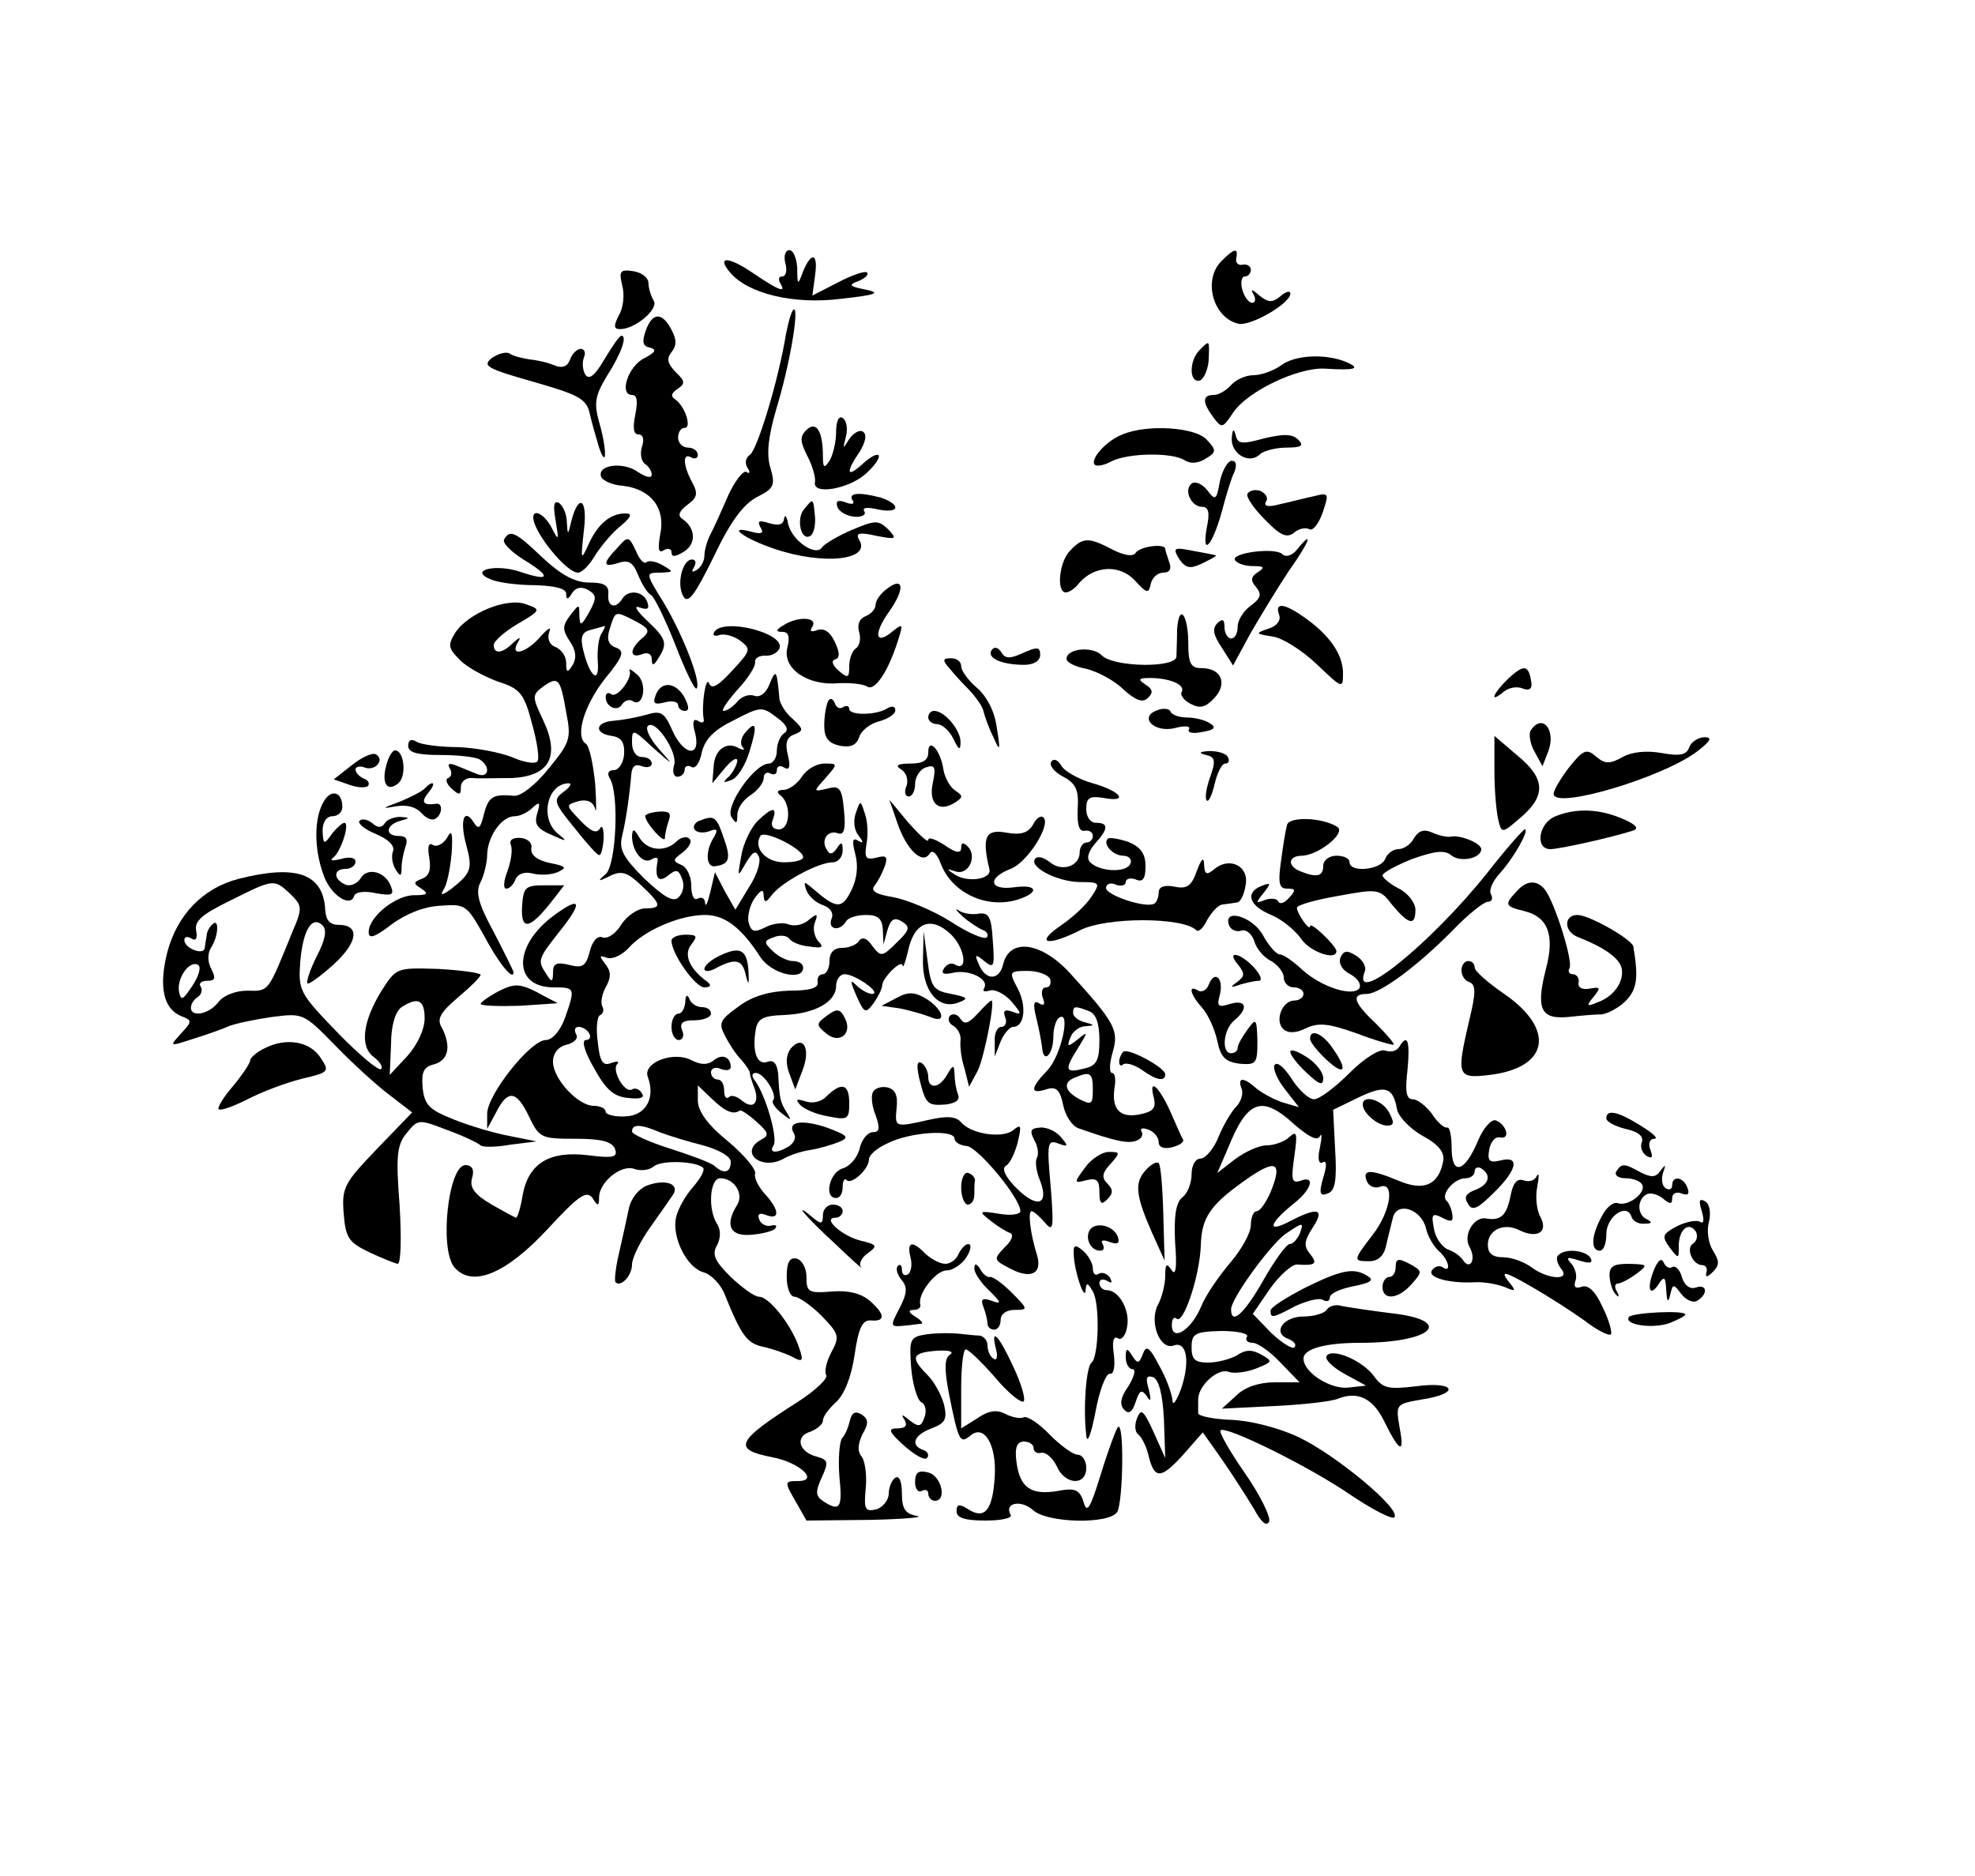 <?xml version="1.0" standalone="no"?>
<!DOCTYPE svg PUBLIC "-//W3C//DTD SVG 20010904//EN"
 "http://www.w3.org/TR/2001/REC-SVG-20010904/DTD/svg10.dtd">
<svg version="1.0" xmlns="http://www.w3.org/2000/svg"
 width="300pt" height="285pt" viewBox="0 0 300 285"
 preserveAspectRatio="xMidYMid meet">
<g transform="translate(0,285) scale(0.1,-0.1)"
fill="#000000" stroke="none">
<path d="M1193 2450 c3 -11 1 -20 -5 -20 -5 0 -6 -4 -3 -10 10 -16 -1 -12 -41
15 -38 26 -56 26 -35 1 27 -32 96 -49 168 -40 54 6 62 9 38 14 -25 5 -27 7
-11 13 10 4 16 10 13 13 -3 3 -23 -4 -44 -15 l-39 -20 4 30 c5 34 -5 38 -18 7
-8 -22 -9 -22 -9 5 -1 15 -6 27 -12 27 -6 0 -9 -9 -6 -20z"/>
<path d="M1856 2454 c-30 -29 -13 -88 26 -96 19 -3 78 31 78 46 0 5 -7 3 -15
-4 -12 -10 -18 -10 -32 1 -11 10 -14 10 -9 2 4 -7 3 -13 -2 -13 -5 0 -12 9
-15 20 -3 11 -1 20 4 20 5 0 9 5 9 10 0 6 -6 9 -12 8 -7 -2 -12 3 -10 10 3 16
-3 15 -22 -4z"/>
<path d="M945 2417 c4 -14 2 -35 -5 -46 -8 -16 -8 -21 2 -21 23 0 59 31 51 43
-4 7 -8 19 -8 27 0 8 -10 16 -23 18 -20 3 -22 0 -17 -21z"/>
<path d="M1194 2343 c-12 -73 -44 -177 -55 -184 -6 -4 -8 -12 -4 -19 5 -7 4
-11 -1 -7 -5 3 -18 -14 -28 -36 -10 -23 -22 -50 -27 -59 -5 -10 -9 -24 -9 -32
0 -8 -5 -18 -12 -22 -7 -4 -8 -3 -4 4 4 7 3 12 -3 12 -14 0 -24 -37 -13 -56 7
-12 17 1 46 60 25 53 45 80 66 91 26 13 28 18 20 45 -6 20 -3 47 9 88 20 65
35 152 27 152 -3 0 -8 -17 -12 -37z"/>
<path d="M981 2348 c-6 -17 -5 -24 6 -26 11 -3 9 -7 -8 -16 -25 -12 -39 -56
-19 -56 8 0 9 -10 5 -30 -4 -20 -3 -30 5 -30 7 0 9 -8 5 -19 -3 -11 -1 -22 5
-26 5 -3 10 -11 10 -16 0 -6 -9 -4 -21 4 -22 16 -62 11 -56 -7 2 -6 17 -13 33
-14 43 -5 65 -34 57 -73 -4 -23 -3 -30 5 -25 7 4 12 2 12 -3 0 -8 6 -7 19 1
19 12 18 36 -3 50 -7 5 -4 12 8 21 15 11 17 17 7 35 -14 26 -14 45 -1 37 6 -3
10 -1 10 4 0 6 -7 11 -15 11 -8 0 -15 7 -15 15 0 8 4 15 10 15 11 0 1 32 -14
43 -8 5 -6 10 3 16 12 8 12 12 -3 26 -12 13 -14 20 -6 30 8 10 8 19 0 34 -14
27 -29 27 -39 -1z"/>
<path d="M918 2304 c-14 -24 -23 -32 -29 -23 -4 7 -5 18 -2 26 3 7 1 13 -5 13
-5 0 -13 -7 -16 -16 -4 -11 -12 -14 -24 -9 -9 4 -26 8 -38 9 -11 2 -25 5 -30
9 -5 3 -17 0 -27 -7 -15 -12 -7 -16 63 -36 70 -20 81 -26 86 -49 3 -14 10 -37
14 -51 12 -35 12 -2 0 39 -8 29 -6 40 12 70 22 34 31 61 22 61 -3 0 -14 -16
-26 -36z"/>
<path d="M1822 2318 c-16 -16 -16 -51 1 -46 6 3 12 17 13 31 1 31 2 31 -14 15z"/>
<path d="M1946 2295 c-11 -8 -30 -15 -42 -15 -12 0 -27 -7 -34 -15 -7 -8 -19
-15 -26 -15 -18 0 -18 -11 -1 -34 13 -17 14 -17 30 7 21 32 98 69 139 67 47
-3 56 0 33 10 -31 13 -78 11 -99 -5z"/>
<path d="M1270 2193 c0 -15 -5 -35 -10 -43 -8 -12 -10 -11 -10 7 0 38 -10 54
-25 40 -10 -10 -10 -17 1 -39 8 -15 13 -33 12 -40 -5 -21 52 -11 78 13 29 27
23 40 -6 14 -24 -22 -26 -13 -4 19 9 15 11 26 5 30 -5 4 -15 -2 -21 -11 -10
-16 -10 -16 -5 4 3 12 1 24 -5 28 -6 4 -10 -5 -10 -22z"/>
<path d="M1705 2190 c-24 -9 -50 -38 -42 -46 3 -3 14 -1 25 5 25 13 92 14 111
2 9 -6 21 -5 32 2 17 10 17 13 2 29 -17 19 -90 24 -128 8z"/>
<path d="M1871 2184 c-1 -24 27 -40 43 -24 5 5 24 10 40 10 23 0 27 3 18 12
-9 9 -22 9 -52 2 -33 -9 -40 -9 -43 5 -3 11 -5 9 -6 -5z"/>
<path d="M1853 2119 c-5 -29 -7 -30 -19 -14 -7 9 -17 14 -23 11 -14 -9 -2 -36
15 -36 10 0 12 -9 7 -32 -8 -46 9 -26 23 25 6 23 14 50 19 60 4 10 3 17 -4 17
-6 0 -14 -14 -18 -31z"/>
<path d="M1895 2100 c-3 -4 9 -22 26 -39 24 -25 34 -29 45 -20 7 6 17 8 23 5
5 -3 14 8 20 25 10 30 10 31 -14 25 -14 -3 -37 -9 -51 -12 -18 -5 -25 -3 -21
4 4 5 0 12 -8 16 -8 3 -17 1 -20 -4z"/>
<path d="M1295 2090 c4 -6 -1 -7 -11 -3 -11 4 -15 2 -12 -7 2 -7 14 -14 26
-15 11 -1 18 3 15 8 -4 6 4 7 21 3 14 -3 26 -2 26 3 0 5 -10 11 -22 15 -34 9
-50 7 -43 -4z"/>
<path d="M844 2059 c5 -30 5 -32 -6 -11 -10 20 -28 30 -28 16 0 -22 50 -84 68
-84 6 0 18 12 27 28 10 15 27 35 39 44 15 13 17 18 6 18 -23 0 -42 -16 -56
-47 -12 -26 -12 -24 -7 22 6 49 -9 56 -20 10 -4 -18 -5 -18 -6 2 0 12 -6 25
-12 29 -8 4 -9 -4 -5 -27z"/>
<path d="M1221 2076 c-12 -15 -4 -49 10 -40 5 3 8 16 7 29 -3 29 -2 29 -17 11z"/>
<path d="M1191 2062 c-1 -9 -8 -11 -22 -7 -16 5 -19 4 -14 -6 6 -9 2 -11 -13
-7 -40 11 -13 -10 35 -26 74 -25 147 -17 128 14 -6 10 0 12 26 6 31 -6 32 -5
18 10 -15 14 -19 14 -55 -1 -21 -9 -41 -21 -45 -26 -9 -16 -47 10 -52 36 -2
11 -5 14 -6 7z"/>
<path d="M766 2031 c-4 -5 10 -19 29 -31 43 -26 41 -34 -4 -19 -37 13 -80 3
-46 -11 11 -5 41 -9 68 -9 30 -1 47 -5 47 -13 0 -10 3 -9 9 1 6 9 14 10 24 5
13 -8 14 -12 2 -34 -12 -21 -14 -22 -15 -6 0 19 0 19 -14 1 -12 -16 -12 -22 0
-40 9 -13 10 -25 4 -35 -8 -13 -10 -12 -10 3 0 10 -7 20 -16 24 -9 3 -13 12
-10 22 4 10 -1 7 -13 -6 -20 -24 -47 -32 -35 -10 6 10 4 10 -7 0 -16 -16 -29
-17 -29 -3 0 6 16 20 36 32 36 21 36 22 13 30 -29 11 -89 -14 -108 -44 -11
-18 -10 -23 7 -40 10 -11 36 -25 57 -33 35 -11 41 -18 53 -64 8 -28 12 -55 8
-58 -4 -4 -21 -1 -39 7 -18 7 -54 14 -82 15 -27 0 -56 4 -62 8 -8 5 -13 3 -13
-6 0 -10 13 -14 49 -14 27 0 54 -3 60 -7 17 -11 13 -29 -4 -22 -8 3 -22 9 -32
13 -10 4 -14 3 -10 -4 4 -6 3 -13 -2 -15 -5 -1 -3 -9 5 -16 12 -11 14 -10 14
2 0 9 8 15 18 14 9 -1 36 0 60 0 57 3 73 33 47 88 -17 36 -17 38 0 51 23 16
26 13 35 -39 8 -40 6 -46 -27 -86 -19 -24 -42 -42 -52 -41 -32 3 -39 -1 -46
-28 -5 -21 -8 -24 -15 -13 -15 24 -22 4 -12 -33 10 -37 8 -43 -22 -67 -15 -11
-18 -11 -12 -1 5 7 10 32 12 55 2 31 0 37 -7 23 -6 -9 -15 -14 -21 -11 -7 5
-9 -2 -6 -19 3 -18 0 -28 -11 -32 -13 -5 -14 -7 -1 -15 12 -8 9 -10 -11 -10
-28 0 -69 -33 -69 -56 0 -11 9 -8 34 11 21 16 50 28 75 29 38 3 40 1 66 -45
22 -42 45 -70 45 -56 0 2 -14 30 -30 61 -24 44 -28 61 -20 76 5 10 10 29 10
42 1 28 22 58 42 58 8 0 20 6 27 13 11 10 12 8 7 -9 -5 -16 0 -23 21 -32 24
-11 26 -11 11 1 -29 23 -17 77 16 77 5 0 2 -6 -8 -13 -16 -12 -15 -16 16 -54
18 -23 35 -42 38 -42 3 -1 6 11 7 26 0 14 -2 21 -6 14 -5 -8 -14 -4 -30 13
-22 23 -22 23 -2 29 13 3 22 -1 25 -12 2 -9 2 9 0 39 -3 30 -9 57 -14 60 -17
11 -3 58 29 99 28 34 30 42 17 47 -12 4 -15 13 -10 28 9 29 8 28 38 13 23 -12
24 -16 11 -27 -19 -16 -19 -31 0 -24 9 4 15 0 15 -7 0 -11 3 -11 10 1 14 22
13 29 -17 57 -17 16 -21 24 -11 20 12 -4 15 -2 11 9 -6 16 -29 19 -38 4 -10
-16 -23 -12 -21 8 1 13 -7 17 -29 17 -21 0 -42 11 -70 37 -42 40 -50 44 -59
29z m148 -143 c-5 -7 -7 -26 -6 -43 3 -35 -12 -24 -22 17 -5 20 -2 28 11 31
10 3 19 5 21 6 2 0 0 -4 -4 -11z"/>
<path d="M938 2018 c-23 -24 -23 -31 2 -23 15 5 22 0 29 -18 6 -14 14 -28 20
-31 5 -3 22 -38 37 -76 15 -39 29 -68 32 -66 8 8 -20 80 -49 129 -29 47 -29
47 -6 47 20 1 21 1 4 11 -10 6 -21 8 -25 5 -3 -4 -11 4 -16 17 -11 23 -12 23
-28 5z"/>
<path d="M1626 2014 c-17 -16 -22 -64 -7 -64 5 0 14 6 20 14 23 27 62 29 85 4
18 -20 21 -20 24 -5 2 9 10 17 19 17 10 0 13 6 9 16 -3 9 -6 18 -6 20 0 9 -39
4 -45 -6 -4 -6 -17 -4 -35 5 -36 19 -45 19 -64 -1z"/>
<path d="M1970 2015 c-7 -9 -17 -12 -22 -7 -11 11 -79 2 -72 -9 3 -5 15 -9 27
-9 17 0 19 -2 8 -9 -11 -7 -12 -13 -3 -23 9 -11 7 -17 -8 -28 -11 -8 -20 -22
-20 -32 0 -10 -4 -18 -10 -18 -5 0 -10 8 -10 17 0 12 -3 14 -11 6 -8 -8 -6
-18 7 -37 l17 -27 26 48 c15 26 41 69 59 96 32 45 38 64 12 32z"/>
<path d="M1791 2001 c10 -14 16 -16 35 -7 12 6 22 11 21 12 -1 1 -17 4 -34 7
-30 6 -32 5 -22 -12z"/>
<path d="M1348 1956 c-10 -7 -18 -18 -18 -25 0 -6 -7 -14 -15 -17 -10 -4 -13
-13 -10 -24 3 -10 1 -21 -5 -25 -5 -3 -10 -15 -10 -27 0 -18 -2 -19 -16 -7 -9
8 -12 15 -6 17 8 2 8 10 0 27 -7 15 -16 21 -26 18 -10 -4 -13 -2 -8 5 9 15
-23 16 -44 2 -12 -7 -12 -10 -1 -10 9 0 11 -8 7 -24 -8 -31 30 -58 77 -54 18
1 38 -1 44 -5 12 -8 33 24 48 73 7 22 6 23 -9 11 -26 -22 -30 -5 -6 29 25 35
23 55 -2 36z"/>
<path d="M1943 1916 c3 -8 -3 -17 -16 -21 -21 -7 -20 -8 6 -12 15 -2 45 -21
67 -42 40 -38 40 -38 40 -12 -1 28 -21 57 -60 84 -30 21 -44 22 -37 3z"/>
<path d="M1788 1894 c0 -16 -1 -35 -1 -41 1 -18 -94 -17 -113 1 -14 15 -54 11
-54 -5 0 -5 13 -12 30 -15 16 -4 42 -17 56 -31 20 -18 30 -21 38 -13 8 8 7 13
-4 20 -12 8 -11 10 7 10 29 0 54 -10 48 -21 -3 -4 3 -13 13 -18 15 -8 23 -6
37 9 20 22 10 45 -20 45 -16 0 -20 7 -20 37 0 44 -14 63 -17 22z"/>
<path d="M1085 1890 c-3 -5 0 -7 7 -5 8 3 22 -1 32 -8 17 -13 17 -15 -12 -46
-21 -23 -31 -29 -35 -19 -5 12 -12 -35 -8 -55 1 -5 -3 -6 -9 -2 -7 4 -9 -2 -4
-19 9 -38 -18 -34 -35 5 -12 27 -17 30 -40 23 -14 -4 -36 -8 -49 -9 -28 -2
-30 -19 -3 -23 15 -2 20 -10 19 -28 -1 -13 -8 -24 -16 -24 -8 0 -10 -5 -6 -12
15 -23 10 -132 -6 -146 -13 -11 -12 -12 6 -3 18 9 27 6 48 -14 31 -29 32 -35
6 -35 -11 0 -27 -11 -36 -24 -8 -14 -21 -23 -29 -20 -7 3 -15 -5 -19 -21 -6
-23 -11 -26 -31 -21 -20 5 -25 2 -25 -11 0 -15 -2 -16 -10 -3 -14 21 -13 23
20 65 36 45 33 55 -9 24 -62 -46 -62 -109 0 -109 33 0 33 -1 17 -47 -7 -19
-19 -33 -29 -33 -23 0 -89 -83 -89 -112 l0 -23 13 24 c18 36 31 35 50 -4 16
-34 19 -35 71 -35 39 0 55 -4 60 -15 5 -13 -2 -15 -41 -10 -58 7 -90 -12 -99
-60 -3 -19 -8 -35 -10 -35 -1 0 -18 9 -37 20 -26 15 -34 26 -30 40 4 13 0 20
-10 20 -26 0 -40 -127 -17 -155 27 -32 79 -10 142 58 47 51 59 59 68 47 8 -13
10 -13 10 1 0 23 34 51 54 43 9 -3 22 -2 29 4 12 10 64 8 75 -2 3 -4 -4 -16
-15 -29 -11 -12 -23 -33 -26 -46 -7 -30 16 -77 42 -84 11 -3 26 -18 32 -34 25
-62 34 -74 58 -79 14 -3 34 -10 44 -15 16 -9 18 -7 11 13 -10 32 -45 78 -61
78 -7 0 -26 14 -43 30 -24 24 -29 34 -21 48 6 11 6 24 0 33 -14 22 -11 69 5
69 21 0 36 -23 26 -40 -19 -30 -12 -48 19 -46 16 1 33 5 38 9 4 5 2 7 -6 5 -7
-2 -16 3 -18 10 -3 8 1 10 11 6 21 -8 20 8 -2 32 -10 11 -17 25 -15 31 2 6
-16 28 -41 49 -31 25 -46 46 -46 62 l0 23 22 -21 c20 -19 32 -24 42 -17 2 1
14 -7 25 -17 19 -17 20 -21 6 -28 -32 -19 1 -46 34 -29 10 6 28 12 42 14 13 2
33 8 43 12 17 7 14 10 -18 22 -39 13 -61 9 -50 -9 4 -6 0 -14 -7 -19 -19 -12
-32 -11 -24 1 7 11 -12 76 -28 98 -6 7 -5 12 1 12 13 0 34 -35 26 -42 -2 -3 3
-11 13 -19 15 -12 16 -12 8 1 -10 16 -11 21 -13 59 -2 16 -7 21 -16 18 -16 -6
-24 15 -18 49 3 17 12 21 43 22 47 2 79 20 79 44 0 10 6 18 13 18 16 0 57 -29
42 -30 -6 0 -17 6 -24 13 -10 10 -10 7 0 -16 12 -27 14 -27 26 -11 7 10 13 22
13 27 0 11 30 41 31 30 1 -4 4 5 8 21 9 45 35 55 65 27 22 -21 27 -59 6 -46
-5 3 -12 0 -16 -6 -5 -8 -1 -10 13 -7 24 6 56 -9 48 -23 -3 -5 0 -6 8 -4 7 3
22 -4 33 -16 16 -19 17 -22 2 -16 -12 4 -15 2 -11 -9 3 -7 0 -14 -6 -14 -6 0
-11 -10 -10 -22 l0 -23 9 23 c5 12 14 22 19 22 17 0 21 31 7 58 -14 26 -13 27
15 27 16 0 31 -6 34 -12 2 -7 0 -13 -6 -13 -6 0 -8 -7 -5 -16 4 -10 2 -13 -6
-8 -8 5 -9 -2 -4 -22 4 -16 8 -37 9 -46 2 -25 17 -10 17 17 0 13 4 26 9 29 18
12 3 -58 -18 -80 -26 -27 -27 -37 -2 -29 15 5 21 0 26 -24 3 -16 14 -32 23
-35 54 -19 75 -24 88 -19 8 3 11 9 8 14 -3 5 2 6 10 3 9 -3 16 -12 16 -19 0
-8 8 -11 20 -8 12 3 19 8 17 12 -2 3 -11 23 -20 44 -18 39 -33 50 -24 18 3
-15 -2 -20 -22 -24 -30 -6 -43 8 -38 41 2 12 1 22 -4 22 -4 0 -4 14 1 31 10
34 4 45 -66 122 -43 46 -90 52 -100 13 -6 -27 -28 -26 -38 1 -6 13 -4 14 9 3
15 -12 16 -9 13 31 -2 36 -6 43 -21 41 -10 -2 -24 0 -31 5 -6 4 -4 0 6 -9 10
-9 24 -18 31 -21 6 -2 9 -7 6 -11 -4 -4 -29 7 -55 24 -27 17 -66 33 -87 37
-25 4 -35 9 -29 17 5 6 12 19 16 30 5 15 2 17 -13 13 -16 -4 -18 0 -15 20 3
14 2 35 -2 46 -7 22 -7 22 -14 2 -4 -11 -3 -26 4 -34 8 -11 8 -13 -1 -8 -8 5
-9 -1 -4 -20 5 -18 3 -38 -6 -56 -14 -28 -22 -28 -56 1 -16 14 -17 14 -12 -1
4 -9 15 -19 25 -22 11 -4 17 -12 13 -21 -6 -16 12 -20 22 -4 3 6 17 10 31 10
18 0 24 -6 25 -22 l1 -23 6 22 c5 17 11 20 22 13 13 -8 12 -13 -8 -32 -22 -22
-24 -22 -37 -5 -8 12 -15 14 -20 8 -3 -6 -15 -11 -26 -11 -12 0 -19 -7 -19
-20 0 -11 -5 -20 -10 -20 -6 0 -9 -6 -8 -12 2 -9 -12 -13 -43 -13 -30 -1 -56
-8 -77 -24 -28 -20 -31 -25 -21 -44 6 -12 17 -29 25 -37 7 -8 13 -17 13 -20 0
-3 3 -13 7 -23 8 -23 -2 -33 -19 -19 -8 7 -17 9 -20 5 -4 -3 -7 1 -7 10 0 10
-4 17 -10 17 -5 0 -10 5 -10 11 0 6 7 9 15 5 8 -3 15 -2 15 3 0 15 -13 21 -26
10 -9 -7 -19 -7 -33 0 -27 15 -75 -3 -67 -25 12 -32 -3 -59 -34 -60 -17 -1
-30 3 -30 7 0 5 -8 9 -18 9 -24 0 -62 41 -62 67 0 13 8 23 21 26 12 3 18 10
14 16 -3 6 -2 11 4 11 5 0 13 -4 16 -10 3 -5 1 -10 -5 -10 -7 0 -2 -18 12 -42
18 -33 30 -44 52 -46 18 -2 26 0 21 7 -3 6 -10 9 -15 6 -11 -7 -32 30 -22 39
3 4 -1 4 -10 1 -12 -5 -17 2 -20 32 -3 21 -1 40 4 41 4 2 6 8 3 13 -3 5 -1 18
5 29 9 16 8 25 -1 36 -9 12 -9 13 3 9 8 -3 23 4 33 15 24 27 78 50 116 50 30
0 55 -19 84 -64 17 -26 65 -37 65 -16 0 6 -7 10 -16 10 -8 0 -22 7 -30 15 -14
13 -14 16 1 21 9 4 20 3 24 -2 3 -5 17 -11 31 -12 19 -3 22 -1 13 8 -6 7 -9
20 -5 29 5 13 3 14 -10 3 -8 -7 -22 -10 -31 -6 -8 3 -24 1 -35 -5 -16 -8 -21
-7 -25 8 -2 9 2 26 9 36 10 14 14 15 14 4 1 -11 3 -11 13 2 15 19 70 49 92 49
8 0 15 8 15 18 0 13 -2 14 -9 3 -6 -9 -11 -10 -15 -2 -10 15 2 31 17 25 9 -3
12 6 9 35 -3 34 -7 38 -25 33 -22 -5 -22 -5 -3 16 19 22 19 22 -2 22 -12 0
-27 -9 -34 -20 -7 -11 -20 -20 -28 -20 -9 0 -11 -3 -5 -8 17 -12 16 -52 -2
-52 -9 0 -13 6 -9 15 7 20 -1 19 -23 -2 -10 -10 -22 -34 -25 -53 -6 -33 -6
-34 7 -11 11 18 15 20 20 9 3 -8 -4 -29 -16 -47 l-20 -33 -16 28 -15 29 -7
-30 c-4 -16 -7 -24 -8 -17 0 7 -5 10 -11 7 -6 -4 -10 5 -10 20 0 14 -7 28 -15
31 -14 6 -13 8 2 19 10 8 15 17 10 21 -4 4 -13 2 -19 -4 -17 -17 -45 -15 -57
6 -8 13 -10 14 -11 2 0 -23 16 -43 29 -36 6 4 11 4 10 -1 -5 -27 1 -35 16 -23
12 10 16 9 21 -5 4 -9 2 -21 -5 -28 -8 -8 -21 -1 -52 28 -33 33 -39 45 -34 65
6 25 11 60 14 94 1 12 6 16 16 12 8 -3 15 -1 15 4 0 6 -7 10 -15 10 -9 0 -15
9 -15 22 0 21 1 21 32 -8 32 -28 32 -28 9 -2 -14 16 -21 31 -17 35 11 12 46
-40 40 -59 -3 -10 -1 -18 5 -18 6 0 11 5 11 11 0 5 5 7 10 4 6 -4 13 6 16 22
5 20 18 34 49 49 40 21 43 21 65 4 15 -11 19 -19 11 -24 -6 -4 -11 -16 -11
-27 0 -10 -6 -19 -12 -19 -22 0 -67 -65 -57 -81 7 -11 9 -11 9 3 0 10 9 23 20
30 11 7 20 19 20 26 0 7 5 10 10 7 6 -3 10 -1 10 5 0 6 5 8 11 4 8 -5 10 1 6
18 -5 19 -2 28 9 32 15 6 15 8 -2 24 -11 9 -19 23 -20 30 -4 44 -5 47 -15 23
-5 -14 -15 -21 -23 -18 -8 3 -20 -1 -26 -9 -7 -8 -16 -14 -21 -14 -4 0 5 14
21 32 16 17 28 36 27 42 -1 6 6 10 15 10 9 -1 19 4 22 11 9 23 -85 47 -99 25z
m135 -342 c0 -5 -13 -8 -29 -8 -28 0 -47 22 -36 40 6 10 65 -20 65 -32z m434
-234 c11 -4 16 -19 16 -44 0 -30 -4 -39 -22 -43 -30 -8 -32 -3 -11 30 16 26
16 27 0 14 -15 -12 -17 -12 -11 3 3 9 14 17 23 17 14 1 14 2 -1 6 -10 2 -18 9
-18 14 0 11 3 11 24 3z m6 -119 c0 -23 -2 -24 -20 -15 -23 12 -26 26 -7 33 23
10 27 7 27 -18z m-658 -65 c13 -5 42 -14 66 -20 25 -7 42 -17 42 -25 0 -17
-11 -19 -25 -6 -6 5 -36 16 -67 26 -32 10 -58 22 -58 26 0 12 14 11 42 -1z"/>
<path d="M1506 1862 c-7 -12 16 -22 50 -22 14 0 24 6 24 15 0 12 -4 13 -26 3
-20 -9 -27 -9 -33 1 -5 8 -11 9 -15 3z"/>
<path d="M1442 1835 c7 -9 21 -24 31 -34 10 -11 20 -25 21 -32 2 -8 8 -25 15
-39 10 -23 11 -21 5 15 -3 24 -15 47 -30 60 -13 11 -24 26 -24 33 0 7 -7 12
-15 12 -13 0 -14 -3 -3 -15z"/>
<path d="M956 1832 c6 -10 -17 -42 -27 -37 -5 4 -9 2 -9 -4 0 -15 18 -23 25
-11 4 6 11 8 16 5 16 -11 23 26 7 40 -8 7 -13 10 -12 7z"/>
<path d="M2292 1820 c-24 -23 -31 -40 -8 -21 7 6 20 9 29 5 10 -4 15 0 13 10
-4 26 -11 27 -34 6z"/>
<path d="M996 1794 c-5 -13 -2 -15 14 -11 11 3 20 1 20 -4 0 -5 5 -9 10 -9 7
0 7 6 0 20 -13 24 -36 26 -44 4z"/>
<path d="M1258 1785 c-3 -6 -6 -22 -6 -37 0 -19 6 -27 24 -31 16 -3 25 1 29
13 3 10 17 21 30 24 14 4 25 11 25 17 0 6 -5 7 -12 3 -17 -11 -58 -11 -58 -1
0 4 -4 6 -9 3 -5 -4 -11 -1 -13 6 -3 7 -7 8 -10 3z"/>
<path d="M1758 1771 c-29 -10 -5 -35 27 -27 15 4 24 3 21 -2 -3 -5 6 -7 20 -4
19 3 22 7 12 13 -7 5 -23 9 -35 9 -12 0 -23 4 -25 9 -1 4 -11 6 -20 2z"/>
<path d="M1410 1760 c0 -5 6 -10 13 -10 8 0 19 -10 25 -22 8 -17 11 -19 11 -6
1 18 -24 48 -40 48 -5 0 -9 -4 -9 -10z"/>
<path d="M1132 1737 c-7 -8 -8 -18 -4 -22 4 -5 2 -5 -5 -2 -19 12 -38 -2 -39
-28 l-2 -25 19 23 c10 12 18 17 19 12 0 -6 -6 -17 -12 -24 -11 -10 -10 -11 3
-6 9 3 21 22 27 42 13 41 11 50 -6 30z"/>
<path d="M2325 1740 c-3 -5 -1 -20 6 -32 l12 -22 9 23 c12 33 -10 58 -27 31z"/>
<path d="M2270 1678 c0 -29 3 -62 6 -74 5 -21 6 -20 35 5 38 33 36 59 -7 94
l-34 29 0 -54z"/>
<path d="M2566 1715 c-4 -12 -14 -14 -42 -9 -22 4 -45 2 -59 -6 -20 -11 -27
-11 -41 1 -14 12 -19 10 -40 -16 -13 -17 -24 -35 -24 -41 0 -25 170 26 220 66
19 15 21 20 9 20 -9 0 -20 -7 -23 -15z"/>
<path d="M1410 1707 c0 -12 -8 -17 -27 -17 -20 0 -24 -3 -14 -9 8 -5 11 -16 8
-25 -4 -9 -2 -16 3 -16 6 0 10 9 10 19 0 10 7 22 16 25 14 5 16 1 11 -23 -7
-32 9 -46 34 -30 12 8 12 10 0 18 -8 5 -16 20 -18 32 -4 29 -23 50 -23 26z"/>
<path d="M535 1688 l-28 -22 23 -8 c13 -5 26 -5 29 -2 3 4 0 9 -6 11 -7 3 -13
9 -13 14 0 4 6 6 14 3 16 -6 31 12 17 20 -5 3 -21 -4 -36 -16z"/>
<path d="M587 1688 c-8 -28 1 -42 18 -28 13 11 9 50 -5 50 -4 0 -10 -10 -13
-22z"/>
<path d="M1832 1703 c14 -3 15 -9 6 -34 -6 -17 -8 -32 -5 -35 3 -3 8 8 12 25
4 17 11 31 16 31 6 0 7 5 4 10 -3 6 -16 9 -28 9 -16 -1 -17 -3 -5 -6z"/>
<path d="M1597 1693 c-4 -6 5 -16 18 -23 19 -10 24 -20 22 -49 -1 -24 2 -35
11 -33 6 1 12 -2 12 -8 0 -5 -4 -10 -10 -10 -5 0 -10 -7 -10 -15 0 -21 -27
-30 -45 -15 -9 7 -18 10 -22 6 -12 -12 31 -35 66 -36 32 0 33 -1 19 -22 -8
-13 -30 -33 -48 -45 -39 -27 -18 -31 31 -6 40 20 155 20 176 0 3 -4 11 3 17
16 7 12 17 23 24 23 7 1 16 2 21 3 5 0 11 12 13 26 6 29 -24 44 -47 25 -12
-10 -15 -9 -16 6 0 13 -4 10 -11 -9 -8 -23 -15 -28 -34 -24 -15 3 -24 0 -24
-9 0 -7 -3 -15 -7 -17 -13 -7 -73 13 -73 24 0 6 7 9 15 5 8 -3 15 -1 15 4 0 5
7 7 15 4 11 -5 15 1 15 20 0 19 -7 29 -26 37 -15 5 -29 7 -31 5 -9 -8 8 -26
23 -26 9 0 14 -6 11 -12 -5 -14 -46 -13 -61 2 -6 6 -3 16 7 28 21 23 21 32 2
32 -9 0 -15 9 -15 21 0 17 5 20 25 17 41 -8 28 10 -15 22 -21 6 -43 18 -48 27
-5 9 -12 11 -15 6z"/>
<path d="M646 1653 c-4 -5 -22 -14 -39 -21 -27 -10 -28 -11 -6 -7 17 3 31 -1
39 -10 7 -8 16 -12 21 -9 11 6 12 24 2 23 -20 -3 -24 2 -13 16 13 15 9 21 -4
8z"/>
<path d="M491 1631 c-14 -25 -14 -70 0 -109 10 -31 41 -52 47 -33 2 6 16 8 33
4 24 -4 28 -3 23 10 -8 23 -36 30 -46 13 -5 -8 -15 -13 -23 -10 -19 8 -19 24
0 24 8 0 15 5 15 11 0 6 -9 8 -22 4 -13 -3 -18 -3 -12 2 12 9 26 53 17 53 -3
0 -12 -8 -19 -17 -12 -17 -13 -16 -14 5 0 13 6 22 15 22 8 0 15 6 15 14 0 24
-18 28 -29 7z"/>
<path d="M1363 1600 c14 -41 38 -64 49 -47 4 7 11 1 17 -15 17 -45 71 -70 119
-54 32 11 27 23 -8 18 -37 -5 -41 14 -5 28 25 9 62 67 50 78 -4 4 -11 -1 -16
-11 -7 -12 -18 -16 -40 -12 -32 6 -38 -6 -26 -56 3 -15 -33 -20 -52 -8 -14 9
-14 10 1 5 19 -6 33 23 18 38 -7 7 -10 6 -10 -2 0 -9 -8 -8 -25 4 -14 9 -25
13 -25 8 0 -5 -13 7 -30 26 l-29 35 12 -35z"/>
<path d="M980 1610 c1 -11 30 -43 30 -33 0 6 3 18 6 27 4 11 0 14 -15 13 -12
-1 -21 -4 -21 -7z"/>
<path d="M2363 1610 c-26 -10 -32 -50 -8 -50 14 0 94 18 125 28 10 3 6 9 -15
18 -35 15 -70 17 -102 4z"/>
<path d="M546 1603 c-3 -4 8 -13 25 -20 19 -8 29 -18 26 -26 -3 -8 -1 -20 4
-28 7 -11 9 -11 9 3 0 9 3 23 6 32 4 11 1 16 -10 16 -22 0 -20 17 2 23 15 4
15 5 0 6 -9 0 -20 -4 -23 -9 -5 -8 -11 -8 -19 -1 -7 6 -16 8 -20 4z"/>
<path d="M1062 1603 c-6 -2 -10 -9 -7 -13 3 -5 13 -6 22 -3 12 5 14 3 8 -8
-14 -21 -13 -47 1 -45 22 3 25 11 13 44 -11 32 -14 34 -37 25z"/>
<path d="M1955 1597 c-2 -7 -6 -31 -9 -54 -5 -35 -3 -43 9 -43 13 0 14 -2 3
-14 -7 -8 -14 -10 -16 -6 -2 5 -11 6 -20 3 -15 -6 -15 -5 -3 10 12 15 12 17
-3 11 -25 -10 -19 -30 15 -44 17 -7 37 -24 46 -37 13 -19 53 -33 53 -18 0 8
-40 46 -40 38 0 -9 -20 19 -20 28 0 4 28 12 63 18 60 11 63 11 82 -14 25 -30
35 -32 35 -7 0 10 -11 25 -25 32 -14 7 -25 17 -25 20 0 4 20 15 45 25 34 12
49 14 59 6 14 -12 46 -5 46 9 0 9 -32 22 -46 19 -5 -1 -17 1 -28 6 -13 6 -21
3 -28 -8 -5 -10 -16 -17 -24 -17 -8 0 -17 -7 -20 -15 -7 -17 -54 -21 -54 -5 0
6 -9 10 -20 10 -11 0 -20 -7 -20 -15 0 -16 -9 -19 -34 -9 -21 8 -20 24 2 24
25 1 68 35 53 44 -22 14 -72 16 -76 3z"/>
<path d="M2260 1525 c-86 -108 -208 -207 -187 -151 3 7 -3 18 -13 24 -14 9
-19 8 -24 -3 -3 -9 3 -19 15 -25 11 -6 17 -15 14 -21 -9 -14 -57 1 -86 27 -14
13 -29 24 -35 24 -5 0 -17 13 -26 30 -16 28 -61 41 -51 14 3 -7 11 -10 18 -8
7 3 16 -4 20 -15 3 -12 15 -26 26 -31 10 -6 19 -17 19 -25 0 -8 7 -15 15 -15
8 0 15 -4 15 -10 0 -5 -6 -10 -14 -10 -18 0 -30 -30 -17 -43 7 -7 19 -7 35 1
19 9 35 7 77 -8 29 -11 54 -18 56 -17 1 2 -11 16 -27 32 -34 32 -38 45 -14 45
20 0 78 43 131 97 23 24 47 43 53 43 6 0 8 5 5 11 -4 6 2 20 13 32 21 23 46
67 38 67 -2 0 -28 -29 -56 -65z"/>
<path d="M776 1566 c3 -7 0 -25 -5 -39 -6 -15 -7 -27 -2 -27 5 0 11 6 14 14 4
9 14 12 26 9 11 -3 29 -2 38 2 15 7 13 9 -12 14 -19 4 -29 12 -28 22 2 8 -5
15 -16 16 -12 1 -18 -3 -15 -11z"/>
<path d="M363 1515 c-55 -14 -94 -55 -109 -112 -13 -52 -6 -86 22 -97 16 -6
16 -8 -1 -26 -18 -20 -18 -20 16 -9 19 6 43 14 54 19 11 5 41 11 68 15 47 6
48 6 95 -42 26 -27 63 -61 83 -76 l35 -27 -53 -55 c-50 -52 -54 -59 -51 -98 3
-37 7 -44 38 -59 19 -9 39 -17 44 -18 5 0 6 38 3 89 -6 76 -4 92 11 110 17 21
18 21 62 4 25 -9 47 -20 50 -23 3 -3 23 -3 45 1 l40 5 -40 8 c-22 4 -60 15
-85 25 -38 15 -45 22 -48 48 -2 24 1 32 17 36 22 6 27 27 12 56 -8 13 -2 23
25 46 19 16 34 31 34 34 0 3 -29 7 -64 9 -64 2 -64 2 -87 -34 -28 -46 -33 -84
-11 -100 9 -7 14 -15 11 -18 -3 -4 -33 21 -66 55 -58 60 -60 64 -57 107 4 49
18 72 34 56 7 -7 4 -22 -9 -47 -10 -20 -16 -38 -14 -41 2 -2 20 11 40 29 37
34 40 60 7 60 -13 0 -19 7 -20 23 -3 55 -44 69 -131 47z m78 -23 c18 -18 19
-21 3 -58 -37 -91 -35 -90 -68 -89 -18 0 -36 -7 -44 -17 -14 -19 -42 -24 -42
-9 0 6 5 13 10 16 6 4 8 11 5 16 -4 5 1 9 10 9 12 0 13 4 6 18 -6 11 -6 24 0
33 11 17 12 45 2 35 -5 -4 -9 -12 -9 -17 -1 -5 -2 -13 -3 -19 -1 -12 -31 -1
-31 12 0 5 5 6 11 2 7 -4 9 1 7 12 -3 15 9 25 52 46 66 33 66 33 91 10z m-149
-140 c-14 -21 -17 -23 -20 -9 -4 21 16 49 29 41 5 -3 1 -17 -9 -32z m353 -49
c0 -17 -11 -40 -26 -57 l-27 -29 2 47 c0 29 7 50 16 56 25 16 35 11 35 -17z"/>
<path d="M793 1473 c-2 -37 11 -35 43 5 l21 27 -31 0 c-28 0 -31 -3 -33 -32z"/>
<path d="M2303 1495 c-18 -19 -17 -22 12 -29 37 -9 47 -37 33 -89 -15 -59 -8
-76 34 -72 18 2 41 4 51 4 9 1 26 10 36 20 18 18 20 36 12 83 -2 11 -67 48
-85 48 -21 0 -21 -26 2 -34 38 -15 61 -31 65 -46 5 -20 -11 -44 -37 -53 -16
-7 -17 -5 -5 9 11 14 10 15 -7 12 -11 -2 -18 2 -16 10 1 6 -3 12 -9 12 -5 0
-8 4 -5 9 6 10 -22 99 -37 119 -12 16 -29 15 -44 -3z"/>
<path d="M1020 1421 c0 -20 36 -71 50 -71 9 0 11 3 5 8 -28 20 -37 42 -25 57
10 13 9 15 -9 15 -11 0 -21 -4 -21 -9z"/>
<path d="M1402 1394 c-2 -48 23 -79 54 -67 16 6 14 8 -11 13 -27 5 -31 10 -36
50 l-6 45 -1 -41z"/>
<path d="M1093 1398 c-13 -6 -23 -15 -23 -20 0 -5 9 -4 19 2 29 15 39 12 44
-12 4 -16 5 -14 4 6 -2 34 -13 39 -44 24z"/>
<path d="M1881 1384 c10 -13 10 -17 -2 -26 -11 -8 -10 -9 4 -4 10 3 23 6 29 6
6 0 3 9 -7 20 -21 23 -44 27 -24 4z"/>
<path d="M2220 1376 c0 -8 5 -16 12 -18 10 -4 10 -16 0 -57 -20 -86 -19 -90
31 -84 90 11 100 69 22 123 -25 17 -45 35 -45 40 0 6 -4 10 -10 10 -5 0 -10
-6 -10 -14z"/>
<path d="M1836 1354 c-3 -8 -10 -12 -16 -9 -16 10 -12 -6 6 -26 9 -10 19 -32
23 -50 5 -25 12 -32 34 -35 25 -2 27 0 27 34 -1 35 -2 36 -15 18 -8 -11 -15
-23 -15 -28 0 -4 -4 -8 -10 -8 -15 0 -12 36 5 50 22 18 18 32 -6 25 -19 -6
-21 -4 -16 14 6 25 -8 38 -17 15z"/>
<path d="M757 1344 c-15 -8 -27 -17 -27 -19 0 -3 27 -4 59 -3 33 2 59 4 58 4
-1 1 -16 8 -32 17 -26 13 -34 13 -58 1z"/>
<path d="M1362 1334 l-23 -12 28 -4 c15 -3 36 -9 46 -13 25 -11 21 10 -5 27
-18 11 -28 12 -46 2z"/>
<path d="M1041 1328 c-1 -10 -5 -18 -11 -18 -5 0 -10 -9 -10 -20 0 -11 5 -20
11 -20 6 0 9 7 5 15 -4 11 1 15 19 15 14 0 25 5 25 10 0 6 -6 10 -14 10 -8 0
-17 6 -19 13 -3 7 -6 5 -6 -5z"/>
<path d="M1485 1310 c-14 -15 -20 -17 -26 -8 -4 7 -11 9 -16 5 -4 -5 -2 -12 6
-16 7 -5 11 -14 10 -22 -1 -8 1 -27 6 -42 l7 -28 13 24 c10 20 27 107 21 107
-2 0 -11 -9 -21 -20z"/>
<path d="M1256 1307 c-16 -12 -17 -14 -1 -27 20 -17 41 0 28 24 -7 14 -12 14
-27 3z"/>
<path d="M1990 1272 c0 -5 11 -19 25 -32 28 -26 33 -16 9 18 -15 22 -34 30
-34 14z"/>
<path d="M403 1258 c-13 -6 -23 -15 -23 -19 0 -4 -12 -22 -26 -39 -15 -17 -24
-33 -22 -35 3 -3 22 4 44 15 21 11 58 25 82 31 42 10 43 11 29 32 -16 25 -52
31 -84 15z"/>
<path d="M1201 1257 c-7 -10 -8 -22 -2 -38 l9 -24 11 29 c13 33 1 55 -18 33z"/>
<path d="M2125 1259 c-4 -6 -13 -8 -21 -5 -8 3 -31 -11 -54 -34 -22 -22 -46
-40 -54 -40 -8 0 -23 14 -34 31 -11 17 -22 27 -26 21 -3 -5 4 -22 16 -37 l21
-27 -24 7 c-13 4 -31 14 -40 21 -20 18 -30 18 -23 0 3 -7 -1 -20 -8 -27 -8 -8
-20 -29 -27 -46 -7 -18 -20 -33 -27 -33 -8 0 -14 -10 -14 -24 0 -13 -6 -29
-14 -35 -10 -8 -13 -29 -11 -69 3 -37 1 -51 -5 -42 -8 12 -10 10 -10 -8 0 -13
-5 -33 -11 -44 -14 -26 3 -70 24 -62 20 7 25 -25 11 -66 -7 -19 -13 -27 -13
-17 -1 9 -9 33 -20 52 -15 29 -20 32 -25 18 -6 -15 -8 -15 -16 -3 -8 13 -10
12 -10 -2 0 -10 5 -18 10 -18 6 0 3 -11 -6 -26 -12 -17 -14 -28 -6 -36 7 -7
12 -3 17 12 6 18 9 20 17 9 6 -10 7 -7 3 10 -5 17 -4 22 6 19 9 -3 15 -25 17
-64 l2 -59 -18 40 c-15 33 -19 36 -25 20 -4 -10 -3 -21 2 -24 5 -4 13 -19 16
-34 9 -35 19 -34 54 5 l28 32 29 -41 c16 -23 37 -56 48 -74 12 -22 20 -29 24
-20 2 7 -14 40 -37 73 -23 33 -40 63 -37 65 7 8 133 -54 196 -97 34 -23 65
-39 68 -35 11 12 -89 95 -146 122 -30 14 -73 25 -102 26 -28 1 -50 6 -50 10 0
4 0 13 0 21 0 21 30 48 46 42 8 -3 27 -1 42 5 25 10 26 11 8 21 -14 8 -24 8
-37 -1 -11 -6 -30 -11 -44 -11 -20 0 -25 5 -25 23 0 21 5 24 45 25 25 0 43 -4
39 -9 -3 -5 1 -9 9 -9 7 0 26 -13 42 -30 l29 -30 -38 0 c-23 0 -45 -7 -58 -20
l-22 -20 80 4 c43 2 87 7 96 11 30 12 53 1 70 -33 24 -49 32 -52 24 -11 -6 36
-6 36 34 43 59 9 51 28 -9 20 -42 -5 -50 -3 -63 14 -17 25 -65 45 -73 32 -3
-5 9 -17 27 -27 l33 -18 -27 -3 c-27 -3 -68 23 -68 44 0 15 33 24 86 24 110 0
145 34 47 45 -32 4 -65 9 -75 11 -9 3 -19 0 -23 -6 -3 -5 -19 -10 -35 -10 -31
0 -48 -25 -23 -34 9 -4 13 -9 9 -13 -3 -3 -19 7 -35 22 l-28 29 26 38 c14 20
33 37 41 37 28 -2 32 1 20 16 -10 12 -9 20 4 40 19 29 8 32 -36 9 -35 -18 -30
-2 9 29 26 21 31 42 8 33 -13 -4 -14 2 -9 37 5 35 4 40 -7 30 -7 -7 -23 -13
-35 -13 -12 0 -33 -10 -48 -21 l-27 -21 16 37 c30 75 52 82 102 36 21 -18 34
-25 38 -17 3 6 3 -2 0 -17 -4 -17 -2 -26 4 -23 6 4 7 -4 1 -23 -7 -24 -5 -29
7 -24 11 4 14 20 11 67 l-3 60 39 19 c40 19 52 16 58 -18 2 -11 19 -29 38 -40
26 -14 35 -26 32 -40 -7 -35 -29 -45 -67 -29 -43 18 -56 18 -49 0 3 -8 12 -12
20 -9 23 9 17 -37 -11 -73 -30 -39 -30 -40 -5 -40 14 0 23 9 26 26 3 14 8 32
10 41 7 24 43 12 50 -17 3 -13 12 -28 20 -35 15 -13 19 -34 5 -24 -5 3 -12 1
-16 -5 -7 -11 27 -20 65 -18 14 1 34 -3 45 -7 18 -8 19 -7 5 10 -11 15 -3 13
35 -9 28 -16 65 -40 83 -53 18 -14 36 -23 39 -20 2 3 -3 22 -13 42 -11 24 -22
34 -32 30 -9 -3 -12 0 -9 9 3 7 0 19 -6 26 -9 10 -7 11 12 5 16 -5 21 -4 17 4
-8 12 -39 15 -49 4 -4 -3 -2 -12 4 -20 16 -19 -20 -17 -45 2 -11 8 -30 15 -43
15 -16 0 -23 6 -23 19 0 23 25 34 48 22 27 -13 44 -3 32 20 -6 10 -8 31 -5 46
3 16 3 23 -1 16 -3 -7 -12 -9 -20 -6 -10 3 -16 -4 -20 -26 -6 -28 -15 -36 -37
-32 -18 3 -35 -25 -25 -43 11 -19 1 -37 -10 -20 -4 6 -14 13 -23 16 -9 4 -19
18 -21 32 -4 21 -3 24 13 16 13 -7 17 -6 15 5 -1 8 -5 18 -9 21 -9 10 12 34
29 34 8 0 14 5 14 11 0 5 5 7 10 4 16 -10 12 -25 -10 -33 -13 -5 -17 -11 -10
-21 6 -11 14 -8 39 17 36 35 40 57 10 49 -16 -4 -20 -1 -17 16 2 12 9 21 17
19 16 -3 9 20 -7 26 -7 2 -19 -12 -27 -31 -20 -48 -40 -54 -40 -11 0 18 -3 33
-7 31 -4 -1 -15 8 -23 21 -9 12 -22 22 -29 22 -10 0 -12 12 -8 45 4 44 0 56
-13 34z m-195 -220 c-7 -16 -16 -29 -21 -29 -5 0 -9 -10 -9 -21 0 -12 -14 -37
-31 -57 -17 -20 -38 -50 -45 -68 -15 -35 -44 -53 -44 -27 0 9 3 13 7 10 10
-11 35 63 37 110 1 45 15 64 76 106 39 26 48 20 30 -24z m44 -64 c-4 -8 -10
-15 -15 -15 -5 0 -23 -25 -40 -55 -29 -51 -49 -69 -49 -44 0 16 58 96 82 114
28 19 29 19 22 0z"/>
<path d="M1706 1252 c-3 -3 -6 -10 -6 -15 0 -6 3 -7 6 -4 4 3 16 0 28 -8 22
-16 36 -19 36 -7 0 10 -57 41 -64 34z"/>
<path d="M1960 1252 c0 -5 11 -19 25 -32 19 -18 25 -20 25 -8 0 9 -11 23 -25
32 -14 9 -25 13 -25 8z"/>
<path d="M1396 1213 c10 -40 12 -43 40 -41 16 2 23 7 19 16 -3 8 -5 21 -5 30
-1 15 -2 15 -11 0 -12 -22 -29 -23 -29 -4 0 8 -5 18 -10 21 -7 4 -8 -3 -4 -22z"/>
<path d="M1256 1185 c-8 -9 -22 -12 -33 -8 -13 4 -15 3 -8 -5 6 -7 25 -15 43
-18 30 -6 32 -4 32 20 0 29 -11 33 -34 11z"/>
<path d="M1326 1191 c-3 -5 -2 -21 4 -35 7 -20 6 -26 -4 -26 -8 0 -17 -11 -20
-24 -3 -14 -15 -28 -26 -31 -20 -6 -29 -45 -10 -45 6 0 10 7 10 17 0 9 3 14 6
10 8 -7 34 17 34 32 0 6 12 17 28 24 33 17 102 22 102 7 0 -5 8 -10 18 -11 16
0 82 -79 82 -99 0 -5 -15 -7 -32 -4 -31 5 -32 4 -14 -10 10 -8 24 -17 30 -19
6 -2 4 -11 -8 -22 -17 -18 -17 -19 8 -32 32 -17 50 -8 41 21 -10 32 -14 66 -8
66 3 0 12 -8 20 -17 13 -16 14 -9 9 54 -6 66 -5 72 11 66 16 -6 16 -4 5 9 -7
9 -22 16 -32 15 -15 -1 -16 -5 -9 -19 6 -10 7 -22 4 -27 -3 -5 -1 -21 5 -35
14 -37 -5 -42 -36 -11 -17 17 -23 30 -16 34 6 3 14 20 18 36 6 25 5 28 -7 18
-16 -13 -64 -6 -79 12 -8 9 -21 10 -48 4 -53 -12 -53 -12 -50 18 2 19 -2 28
-14 31 -9 2 -19 -1 -22 -7z"/>
<path d="M2070 1172 c0 -13 23 -32 37 -32 11 0 11 5 3 20 -10 19 -40 28 -40
12z"/>
<path d="M2440 1151 c0 -5 13 -12 29 -16 19 -4 28 -11 25 -20 -3 -7 0 -16 7
-21 9 -5 10 -2 6 9 -4 10 -1 17 6 17 7 0 -3 9 -21 20 -35 22 -52 25 -52 11z"/>
<path d="M1648 1076 c-17 -23 -17 -24 2 -19 16 4 20 0 20 -18 0 -18 3 -20 12
-11 9 9 9 15 0 24 -9 9 -8 16 5 30 15 17 15 18 -3 18 -10 0 -27 -11 -36 -24z"/>
<path d="M1740 1072 c-17 -19 -15 -38 10 -95 l19 -42 -2 72 c-1 39 -4 74 -7
76 -3 3 -12 -2 -20 -11z"/>
<path d="M2455 1070 c-3 -5 3 -10 14 -10 11 0 22 -4 25 -9 8 -12 -20 -34 -36
-29 -7 3 -18 -6 -25 -20 -16 -29 -17 -52 -3 -52 6 0 10 11 10 25 0 27 31 48
38 27 2 -7 11 -12 20 -11 11 0 12 2 5 6 -16 6 -17 29 -3 38 6 4 17 1 25 -5 12
-10 15 -10 15 0 0 7 7 10 14 7 10 -4 13 -1 9 9 -6 16 -23 19 -23 3 0 -5 -4 -8
-10 -4 -5 3 -7 13 -4 23 5 13 4 14 -4 3 -7 -10 -14 -10 -30 -2 -25 14 -29 14
-37 1z"/>
<path d="M1460 1046 c0 -14 5 -26 10 -26 6 0 10 7 10 15 0 8 0 18 1 22 0 4 -4
9 -10 11 -6 2 -11 -8 -11 -22z"/>
<path d="M983 1049 c-13 -5 -25 -20 -28 -36 -3 -15 -10 -46 -15 -68 -5 -21 -7
-41 -5 -43 8 -8 25 10 25 27 0 10 13 36 28 57 15 21 31 44 35 50 9 16 -13 23
-40 13z"/>
<path d="M2585 1010 c4 -14 3 -20 -3 -16 -5 3 -21 0 -35 -7 -22 -12 -23 -15
-11 -32 14 -18 14 -18 14 2 0 25 15 38 26 22 3 -6 2 -14 -4 -18 -12 -7 -1 -33
14 -33 5 0 8 -5 6 -11 -2 -8 1 -8 10 1 10 10 10 16 0 32 -7 11 -10 31 -6 44 3
14 1 27 -6 31 -9 5 -10 1 -5 -15z"/>
<path d="M1250 1004 c0 -14 -3 -14 -15 -4 -33 28 -12 2 33 -39 26 -25 44 -41
40 -36 -4 4 0 14 10 21 15 11 15 13 -10 19 -29 7 -60 35 -39 35 6 0 11 5 11
10 0 6 -7 10 -15 10 -8 0 -15 -7 -15 -16z"/>
<path d="M1655 981 c-7 -13 2 -31 16 -31 6 0 7 4 4 10 -4 6 1 7 11 3 12 -4 15
-2 12 8 -6 17 -34 24 -43 10z"/>
<path d="M1383 940 c3 -11 1 -23 -4 -26 -5 -3 -9 0 -9 7 0 7 -3 9 -6 6 -4 -4
-1 -13 5 -21 10 -11 9 -21 -3 -44 -14 -27 -14 -28 7 -26 12 1 24 3 27 3 3 1
-2 6 -10 11 -10 6 -11 10 -2 10 6 0 11 3 10 8 -5 15 23 52 40 52 9 0 23 9 30
20 7 11 8 20 3 20 -5 0 -11 -7 -15 -15 -3 -8 -12 -15 -20 -15 -8 0 -21 7 -30
15 -20 21 -29 19 -23 -5z"/>
<path d="M1631 944 c1 -27 17 -72 18 -54 1 12 3 12 11 -2 11 -18 9 -100 -2
-108 -8 -6 -13 -69 -8 -110 1 -15 7 -1 14 35 6 33 16 59 22 58 6 -1 8 11 6 29
-3 19 -1 29 6 25 5 -4 12 4 14 17 5 25 -12 56 -31 56 -6 0 -11 5 -11 11 0 5 5
7 12 3 7 -4 8 -3 4 5 -4 6 -12 9 -17 6 -5 -4 -9 0 -9 8 0 8 -7 20 -15 27 -12
10 -15 9 -14 -6z"/>
<path d="M1195 910 c0 -16 5 -30 12 -30 6 0 25 -13 41 -29 26 -27 28 -31 15
-55 -8 -15 -11 -30 -8 -35 3 -5 -16 -23 -42 -40 -96 -61 -101 -73 -39 -85 41
-8 71 -36 38 -36 -20 0 -21 -1 -4 -30 l17 -30 95 1 c52 1 85 4 73 6 -18 3 -23
11 -23 34 0 18 -4 28 -10 24 -5 -3 -10 -14 -10 -24 0 -10 -9 -21 -19 -24 -17
-4 -19 0 -16 32 2 20 -1 41 -6 48 -7 8 -6 19 1 34 10 17 9 23 -1 30 -10 6 -15
3 -18 -9 -2 -9 -7 -22 -12 -27 -4 -6 -6 -32 -4 -58 5 -48 1 -54 -24 -38 -12 8
-13 14 -3 36 11 24 10 27 -7 32 -28 7 -34 31 -10 38 10 4 19 11 19 17 0 6 9
18 20 28 12 11 23 37 28 71 6 42 12 54 25 53 22 -2 22 9 -2 30 -13 11 -32 16
-57 14 -36 -3 -39 -1 -39 22 0 14 -7 26 -15 28 -11 2 -15 -6 -15 -28z"/>
<path d="M2120 925 c0 -8 -4 -15 -10 -15 -5 0 -10 -7 -10 -15 0 -21 24 -19 44
4 17 19 17 20 -3 31 -17 9 -21 8 -21 -5z"/>
<path d="M2512 920 c-11 -28 -6 -42 8 -20 8 12 10 10 11 -10 1 -18 3 -20 6 -7
4 17 5 17 17 1 7 -9 18 -14 24 -10 17 10 15 26 -2 20 -9 -3 -17 3 -21 15 -3
12 -10 19 -15 16 -5 -3 -10 1 -13 7 -3 8 -9 3 -15 -12z"/>
<path d="M1480 923 c0 -7 10 -22 23 -34 18 -18 19 -21 3 -15 -14 5 -17 2 -12
-10 3 -8 6 -20 6 -25 0 -5 5 -9 10 -9 6 0 10 7 10 15 0 9 9 15 21 15 21 0 21
1 -4 26 -14 14 -29 25 -33 24 -4 -1 -11 4 -15 12 -6 9 -9 9 -9 1z"/>
<path d="M2445 910 c1 -11 5 -23 10 -27 4 -5 5 -2 1 5 -4 6 -3 12 1 12 5 0 18
7 29 15 18 14 17 14 -12 15 -24 0 -30 -4 -29 -20z"/>
<path d="M1983 894 c-29 -15 -53 -30 -53 -35 0 -12 2 -12 38 7 18 8 36 13 42
9 5 -3 10 -2 10 4 0 6 16 13 36 17 25 5 32 9 22 15 -21 14 -40 10 -95 -17z"/>
<path d="M2474 849 c-7 -12 37 -18 62 -9 13 5 24 11 24 13 0 7 -81 3 -86 -4z"/>
<path d="M1408 823 c-26 -4 -27 -7 -24 -50 2 -25 9 -49 15 -53 7 -3 9 -14 5
-24 -5 -14 -9 -14 -22 -4 -12 10 -14 10 -8 1 5 -9 1 -13 -11 -13 -15 0 -13 -5
10 -26 16 -14 31 -23 35 -19 4 4 1 10 -5 12 -21 7 -15 23 12 33 21 8 24 14 19
36 -4 15 -15 35 -25 45 -27 27 -24 34 14 37 18 1 27 -1 20 -6 -8 -5 -9 -20 -2
-57 15 -75 17 -79 33 -66 21 18 40 -14 37 -62 -3 -51 -15 -66 -40 -50 -14 9
-18 8 -18 -3 0 -10 13 -14 44 -14 25 0 42 4 38 9 -10 18 16 23 34 7 21 -20
116 -22 128 -3 9 15 11 139 1 129 -3 -4 -15 -36 -26 -72 -16 -52 -21 -60 -26
-42 -6 19 -13 22 -39 17 -41 -7 -58 5 -63 44 -3 22 1 31 11 31 8 0 15 -4 15
-10 0 -5 5 -9 12 -7 7 1 17 -8 23 -20 12 -29 45 -31 45 -3 0 11 -6 20 -13 20
-7 0 -26 14 -42 30 -16 17 -34 29 -40 27 -5 -3 -18 0 -28 5 -13 7 -26 5 -43
-7 l-24 -15 0 60 c0 33 3 60 7 60 4 0 24 -19 44 -42 20 -24 40 -40 44 -37 3 4
-4 28 -16 53 -22 48 -35 61 -26 26 3 -11 1 -18 -4 -14 -5 3 -9 12 -9 20 0 8
-6 14 -12 15 -7 0 -22 2 -33 3 -11 1 -32 1 -47 -1z"/>
<path d="M1390 598 c0 -10 5 -16 10 -13 6 3 10 1 10 -4 0 -6 5 -11 10 -11 19
0 10 38 -10 43 -15 4 -20 0 -20 -15z"/>
</g>
</svg>
